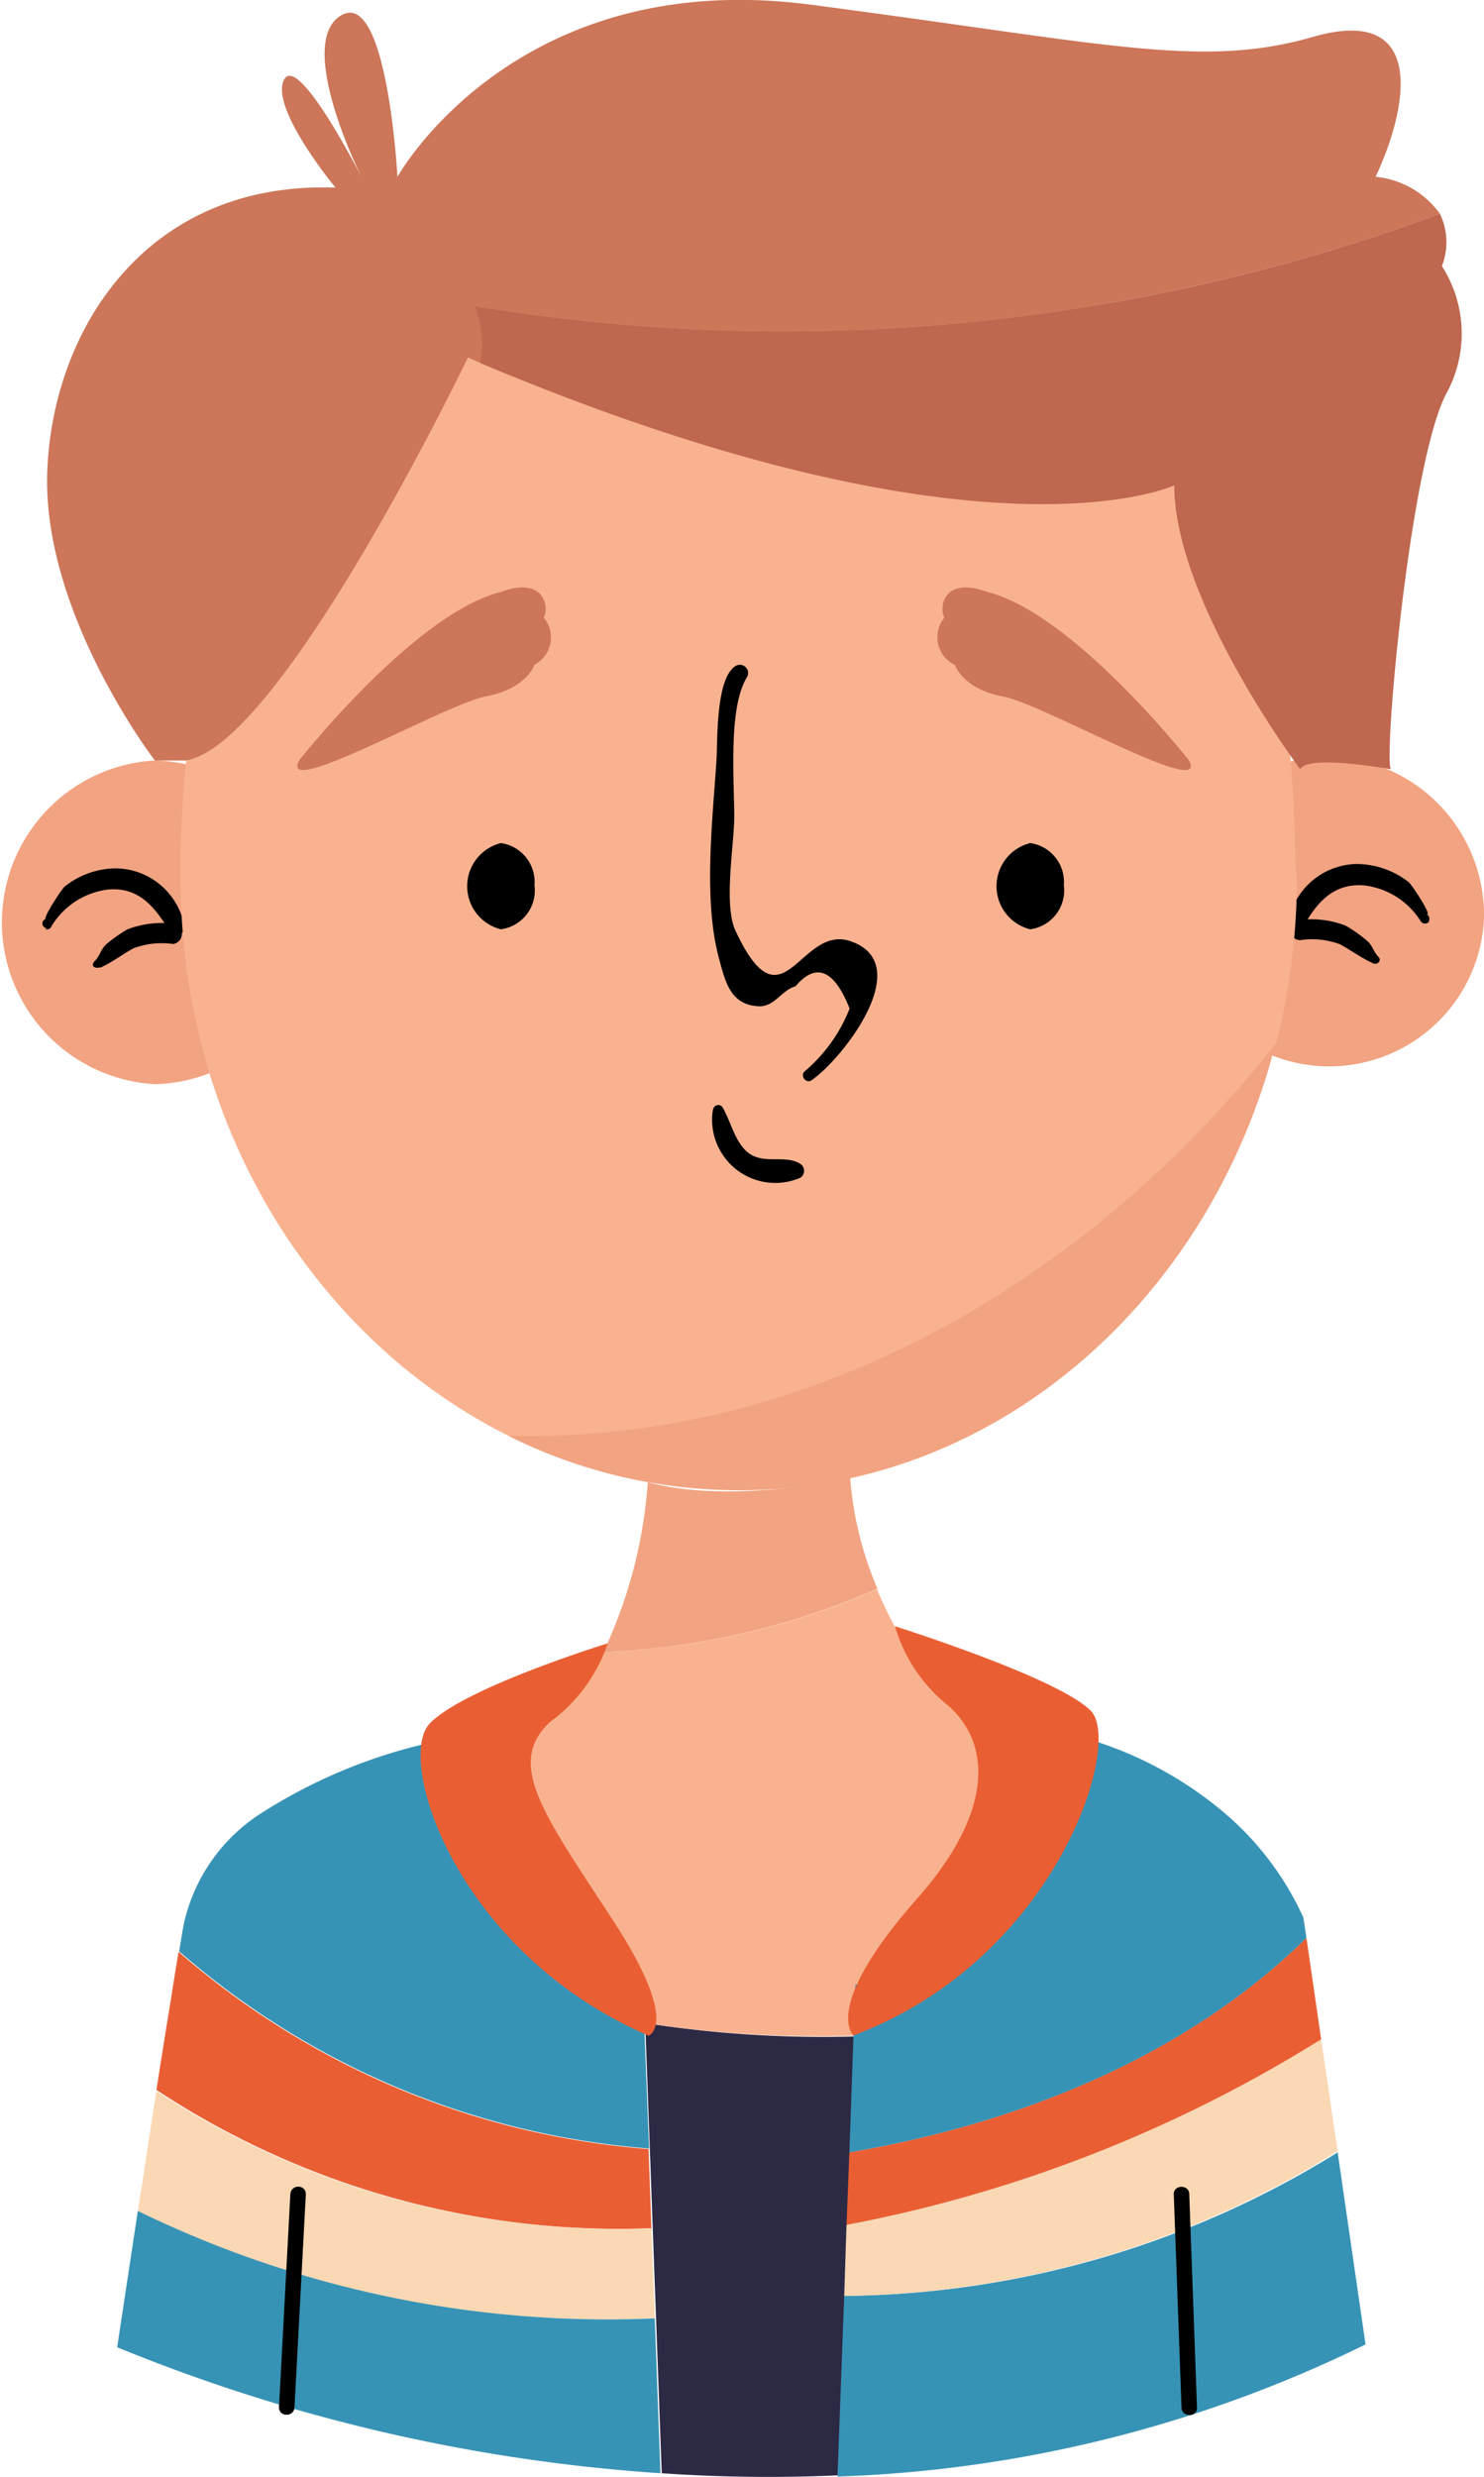 <svg xmlns="http://www.w3.org/2000/svg" viewBox="0 0 57.5 95.95"><g id="Layer_2" data-name="Layer 2"><g id="OBJECTS"><path d="M11.41,93.27,11.85,85c0-.39-.58-.39-.6,0l-.44,8.25c0,.39.58.39.6,0Z"/><path d="M46.38,93.28,46.08,85c0-.38-.61-.38-.6,0l.3,8.27c0,.38.61.38.6,0Z"/><path d="M25,78.37l.64,17.44a59.89,59.89,0,0,0,6.86.08l.62-17A44.37,44.37,0,0,1,25,78.37Z" style="fill:#2c2945"/><path d="M41.29,67.14c-.45-.11-.92-.22-1.42-.3a21.63,21.63,0,0,0-2.56-.27l-16,.14s-1.08.09-2.64.37c-.54.1-1.15.23-1.79.38,2.18,5,8,9.45,8,9.45L25,78.37a44.37,44.37,0,0,0,8.12.49l.07-2S39.23,72.29,41.29,67.14Z" style="fill:#f9b28f"/><path d="M25.13,83.25A31.36,31.36,0,0,1,6.92,75.61c-.1.6-.2,1.21-.3,1.86-.19,1.13-.37,2.31-.56,3.49a32.54,32.54,0,0,0,19.18,5.36Z" style="fill:#e95f33"/><path d="M25.37,89.8l-.13-3.48A32.54,32.54,0,0,1,6.06,81c-.17,1.09-.34,2.17-.49,3.2-.08.51-.16,1-.23,1.49A41.53,41.53,0,0,0,25.37,89.8Z" style="fill:#fad8b4"/><path d="M5.34,85.65l-.8,5.28a67.23,67.23,0,0,0,21.05,4.88l-.22-6A41.53,41.53,0,0,1,5.34,85.65Z" style="fill:#3793b5"/><path d="M24.9,76.91s-5.84-4.43-8-9.45a20.45,20.45,0,0,0-6.65,2.7,6.84,6.84,0,0,0-3.14,4.43c-.06.32-.11.67-.17,1a31.36,31.36,0,0,0,18.21,7.64Z" style="fill:#3793b5"/><path d="M32.71,88.94l-.26,7a50.23,50.23,0,0,0,20.46-5.12l-1.08-7.44A36.82,36.82,0,0,1,32.71,88.94Z" style="fill:#3793b5"/><path d="M51.19,79A53.5,53.5,0,0,1,32.8,86.19l-.09,2.75a36.82,36.82,0,0,0,19.12-5.61h0Z" style="fill:#fad8b4"/><path d="M50.88,76.86l-.26-1.79c-4.73,4.64-11.23,7.21-17.71,8.31l-.11,2.81A53.5,53.5,0,0,0,51.19,79Z" style="fill:#e95f33"/><path d="M50.5,74.28a11.66,11.66,0,0,0-3.45-4.37,14.6,14.6,0,0,0-5.76-2.77c-2.06,5.15-8.15,9.77-8.15,9.77l-.23,6.47c6.48-1.1,13-3.67,17.71-8.31Z" style="fill:#3793b5"/><path d="M12,35.72A6.14,6.14,0,0,1,6,42,6.28,6.28,0,0,1,6,29.46,6.15,6.15,0,0,1,12,35.72Z" style="fill:#f2a381"/><path d="M57.5,35.56a6,6,0,1,1-6-6.25A6.15,6.15,0,0,1,57.5,35.56Z" style="fill:#f2a381"/><path d="M21.31,66.71s2.09,2.58,7.76,2.56,8.24-2.7,8.24-2.7a15.85,15.85,0,0,1-3.33-5A29.56,29.56,0,0,1,23.38,64,8.65,8.65,0,0,1,21.31,66.71Z" style="fill:#f9b28f"/><path d="M25.1,57.42A18.44,18.44,0,0,1,23.38,64,29.56,29.56,0,0,0,34,61.55a13.57,13.57,0,0,1-1.06-4.3S28.42,58.31,25.1,57.42Z" style="fill:#f2a381"/><path d="M1.78,36h0A.19.19,0,0,0,2,35.87a3,3,0,0,1,2.18-1.41c1.22-.11,1.82.69,2.4,1.62a.31.31,0,0,0,.57-.16A2.73,2.73,0,0,0,4.5,33.64a3.21,3.21,0,0,0-2,.71c-.12.1-.88,1.28-.72,1.25a.18.18,0,0,0,0,.35Z"/><path d="M3.88,37.49c.45-.2.85-.51,1.28-.75a3.12,3.12,0,0,1,1.55-.17.4.4,0,0,0,0-.79A3.8,3.8,0,0,0,4.94,36a5.63,5.63,0,0,0-.81.57c-.23.2-.25.45-.45.65s0,.32.2.25Z"/><path d="M55.3,35.42c.16,0-.6-1.15-.72-1.25a3.31,3.31,0,0,0-2-.7,2.74,2.74,0,0,0-2.67,2.31.31.31,0,0,0,.57.15C51,35,51.64,34.2,52.86,34.3a3,3,0,0,1,2.19,1.39.19.19,0,0,0,.21.08h0c.16,0,.17-.32,0-.35Z"/><path d="M53.41,37.07c-.2-.2-.22-.45-.46-.64a5.13,5.13,0,0,0-.81-.57,3.61,3.61,0,0,0-1.76-.22.39.39,0,0,0,0,.78,3.09,3.09,0,0,1,1.54.16c.44.24.84.54,1.29.74.16.07.34-.11.2-.25Z"/><path d="M11.41,93.27,11.85,85c0-.39-.58-.39-.6,0l-.44,8.25c0,.39.58.39.6,0Z"/><path d="M46.38,93.28,46.08,85c0-.38-.61-.38-.6,0l.3,8.27c0,.38.61.38.6,0Z"/><path d="M50.19,33.34C50,20.39,46,6.78,28.48,6.85,13.11,6.91,7.21,20.25,7,33.07c0,.33,0,.65,0,1,0,9.61,5.26,17.86,12.74,21.57,11.76.31,22.53-6,29.7-15.18a26,26,0,0,0,.81-6.54C50.2,33.72,50.2,33.53,50.19,33.34Z" style="fill:#f9b28f"/><path d="M19.69,55.62a19.94,19.94,0,0,0,9,2.11c9.88,0,18.18-7.34,20.73-17.29C42.22,49.57,31.45,55.93,19.69,55.62Z" style="fill:#f2a381"/><path d="M20.71,34.29A1.52,1.52,0,0,1,19.41,36a1.72,1.72,0,0,1,0-3.34A1.52,1.52,0,0,1,20.71,34.29Z"/><path d="M41.22,34.29A1.52,1.52,0,0,1,39.92,36a1.72,1.72,0,0,1,0-3.34A1.52,1.52,0,0,1,41.22,34.29Z"/><path d="M12.17,18.8c.06-.41.11-.73.13-.93l-.27,0A9.49,9.49,0,0,0,12.17,18.8Z" style="fill:#feb01b"/><path d="M12,17.85h0C12,17.61,12,17.56,12,17.85Z" style="fill:#feb01b"/><path d="M27.62,43A2.45,2.45,0,0,0,31,45.63a.32.32,0,0,0,0-.55c-.56-.34-1.31,0-1.9-.35s-.76-1.24-1.09-1.81a.2.2,0,0,0-.36,0Z"/><path d="M31.44,41.85c1.17-.79,4.08-4.48,1.54-5.38-2-.72-2.63,3.55-4.48-.41-.47-1-.06-3.28-.05-4.4,0-1.4-.24-4.25.49-5.42a.32.32,0,0,0-.44-.44c-.78.49-.69,2.92-.74,3.66-.15,2.32-.52,5.45.11,7.71.24.9.45,1.74,1.49,1.81.65.05.91-.62,1.46-.77.8-.94,1.5-.65,2.1.86a6.13,6.13,0,0,1-1.75,2.44c-.17.17.06.48.27.34Z"/><path d="M11.59,29.46s4.47-5.69,7.82-6.53c1.66-.61,1.88.55,1.66,1a1.19,1.19,0,0,1-.36,1.82s-.3.93-1.86,1.22S10.77,31,11.59,29.46Z" style="fill:#cd7659"/><path d="M46.07,29.46s-4.47-5.69-7.82-6.53c-1.66-.61-1.88.55-1.66,1A1.19,1.19,0,0,0,37,25.76s.3.93,1.86,1.22S46.89,31,46.07,29.46Z" style="fill:#cd7659"/><path d="M18.37,11.85A73.24,73.24,0,0,0,55.79,8.28,3.47,3.47,0,0,0,53.3,6.85C54.63,4,55.21.18,50.87,1.43s-8,.25-19.47-1.25-16,6.67-16,6.67S15-.48,13.21.6,14,6.85,14,6.85,11.54,2,11,3.1s2,4.17,2,4.17C5.62,7,2,12.85,1.83,18.33S6,29.46,6,29.46h1.2c3.71-.58,10.93-15.61,10.93-15.61l.49.21A3.61,3.61,0,0,0,18.37,11.85Z" style="fill:#cd7659"/><path d="M55.79,8.28a73.24,73.24,0,0,1-37.42,3.57,3.61,3.61,0,0,1,.23,2.21c19.53,8.22,26.9,4.74,26.9,4.74,0,4.49,4.88,11,4.88,11,.28-.59,3.52,0,3.52,0-.32-.16.72-11.91,2.15-14.57a4.84,4.84,0,0,0-.18-4.92A2.55,2.55,0,0,0,55.79,8.28Z" style="fill:#bf674f"/><path d="M23.55,63.66s-5.61,1.73-6.91,3.12,1,8.83,8.49,12.08c0,0,1.26-.42-1.38-4.47s-4.19-6.06-2.44-7.68A6.27,6.27,0,0,0,23.55,63.66Z" style="fill:#e95f33"/><path d="M34.68,63s6.35,2,7.59,3.28-1.34,9.62-9.2,12.57c0,0-1.26-1.07,2.43-5.26,3-3.38,2.92-6,1.26-7.5A6.09,6.09,0,0,1,34.68,63Z" style="fill:#e95f33"/></g></g></svg>